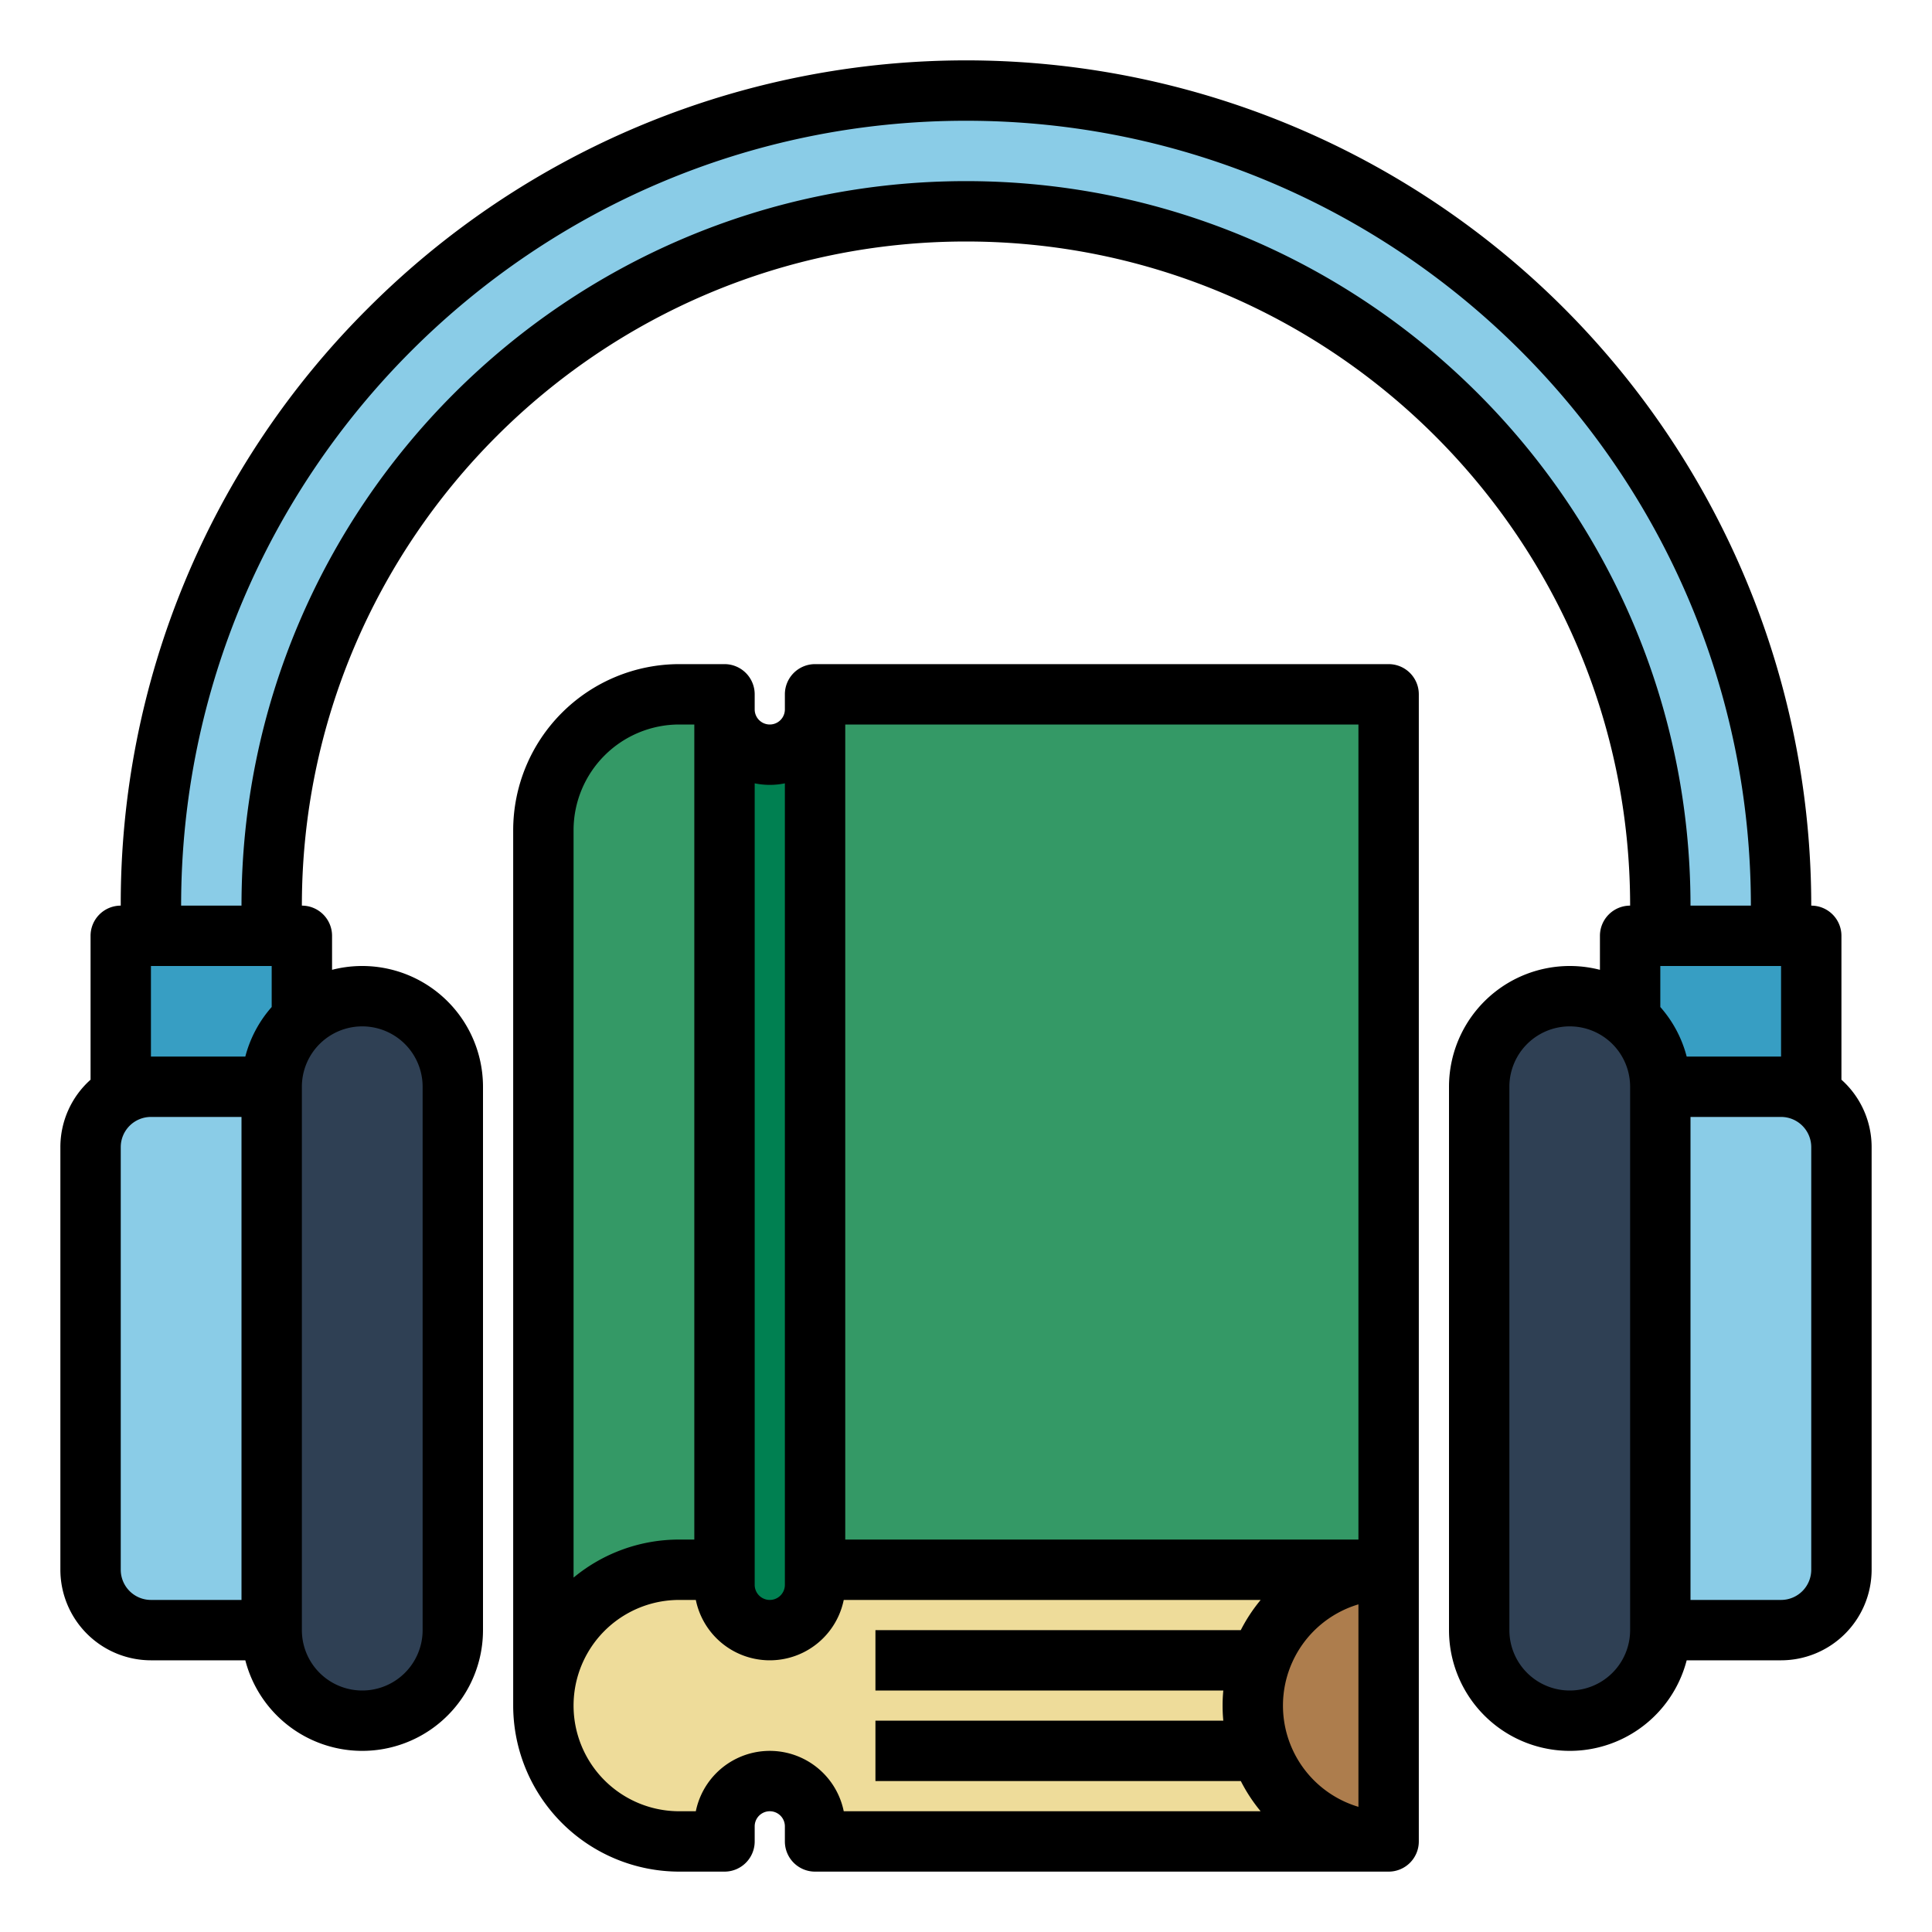 <?xml version="1.0"?>
<svg xmlns="http://www.w3.org/2000/svg" viewBox="0 0 512 512" width="512" height="512"><g id="Fill_out_line" data-name="Fill out line"><rect x="312" y="416" width="56" height="72" style="fill:#ad7d4d"/><rect x="432" y="248" width="48" height="56" style="fill:#379ec3"/><rect x="32" y="248" width="48" height="56" style="fill:#379ec3"/><rect x="72" y="264" width="48" height="192" rx="24" ry="24" style="fill:#2f4054"/><rect x="392" y="264" width="48" height="192" rx="24" ry="24" transform="translate(832 720) rotate(180)" style="fill:#2f4054"/><path d="M40,248v-8C40,120.706,136.706,24,256,24h0C375.294,24,472,120.706,472,240V248H440v-8A184,184,0,0,0,256,56h-0A184,184,0,0,0,72,240V248Z" style="fill:#8acce7"/><path d="M368,184V416H216v4a12,12,0,1,1-24,0v-4H180a36.003,36.003,0,0,0-36,36V220a36.003,36.003,0,0,1,36-36h12v4a12,12,0,1,0,24,0v-4Z" style="fill:#349966"/><path d="M342.54,477.46A35.925,35.925,0,0,0,368,488H216v-4a12,12,0,1,0-24,0v4H180a36,36,0,1,1,0-72h12v4a12,12,0,1,0,24,0v-4H368a35.962,35.962,0,0,0-35.77,32,34.901,34.901,0,0,0,0,8,35.657,35.657,0,0,0,5.83,16A36.156,36.156,0,0,0,342.54,477.46Z" style="fill:#eedc9a"/><path d="M216,188V420a12,12,0,1,1-24,0V188a12,12,0,1,0,24,0Z" style="fill:#008051"/><path d="M40,288H72a0,0,0,0,1,0,0V432a0,0,0,0,1,0,0H40a16,16,0,0,1-16-16V304a16,16,0,0,1,16-16Z" style="fill:#8acce7"/><path d="M456,288h32a0,0,0,0,1,0,0V432a0,0,0,0,1,0,0H456a16,16,0,0,1-16-16V304A16,16,0,0,1,456,288Z" transform="translate(928 720) rotate(180)" style="fill:#8acce7"/><path d="M488,286.131V248a8,8,0,0,0-8-8A224,224,0,0,0,97.608,81.608,222.529,222.529,0,0,0,32,240a8,8,0,0,0-8,8v38.131A23.943,23.943,0,0,0,16,304V416a24.027,24.027,0,0,0,24,24H65.013A32.002,32.002,0,0,0,128,432V288a32.012,32.012,0,0,0-40-30.987V248a8,8,0,0,0-8-8c0-97.047,78.953-176,176-176s176,78.953,176,176a8,8,0,0,0-8,8v9.013A32.012,32.012,0,0,0,384,288V432a32.002,32.002,0,0,0,62.987,8H472a24.027,24.027,0,0,0,24-24V304A23.943,23.943,0,0,0,488,286.131ZM446.987,280A31.952,31.952,0,0,0,440,266.868V256h32v24ZM40,256H72v10.868A31.952,31.952,0,0,0,65.013,280H40ZM32,416V304a8.009,8.009,0,0,1,8-8H64V424H40A8.009,8.009,0,0,1,32,416Zm80-128V432a16,16,0,0,1-32,0V288a16,16,0,0,1,32,0ZM256,48C150.131,48,64,134.131,64,240H48C48,125.309,141.309,32,256,32s208,93.309,208,208H448C448,134.131,361.869,48,256,48ZM432,432a16,16,0,0,1-32,0V288a16,16,0,0,1,32,0Zm48-16a8.009,8.009,0,0,1-8,8H448V296h24a8.009,8.009,0,0,1,8,8Z"/><path d="M368,176H216a7.998,7.998,0,0,0-8,8v4a4,4,0,0,1-8,0v-4a7.998,7.998,0,0,0-8-8H180a44.052,44.052,0,0,0-44,44V452a44.052,44.052,0,0,0,44,44h12a7.998,7.998,0,0,0,8-8v-4a4,4,0,0,1,8,0v4a7.998,7.998,0,0,0,8,8H368a7.998,7.998,0,0,0,8-8V184A7.998,7.998,0,0,0,368,176ZM200,207.59a19.71,19.71,0,0,0,8,0V420a4,4,0,0,1-8,0ZM152,220a28.031,28.031,0,0,1,28-28h4V408h-4a43.818,43.818,0,0,0-28,10.08ZM324.19,448c-.13,1.32-.19,2.65-.19,4s.06,2.69.19,4H232v16h96.83a43.128,43.128,0,0,0,5.25,8h-110.48a20.005,20.005,0,0,0-39.2,0H180a28,28,0,0,1,0-56h4.4a20.005,20.005,0,0,0,39.2,0h110.49a43.224,43.224,0,0,0-5.27,8H232v16ZM360,478.83a27.996,27.996,0,0,1,0-53.66ZM360,408H224V192H360Z"/></g></svg>
